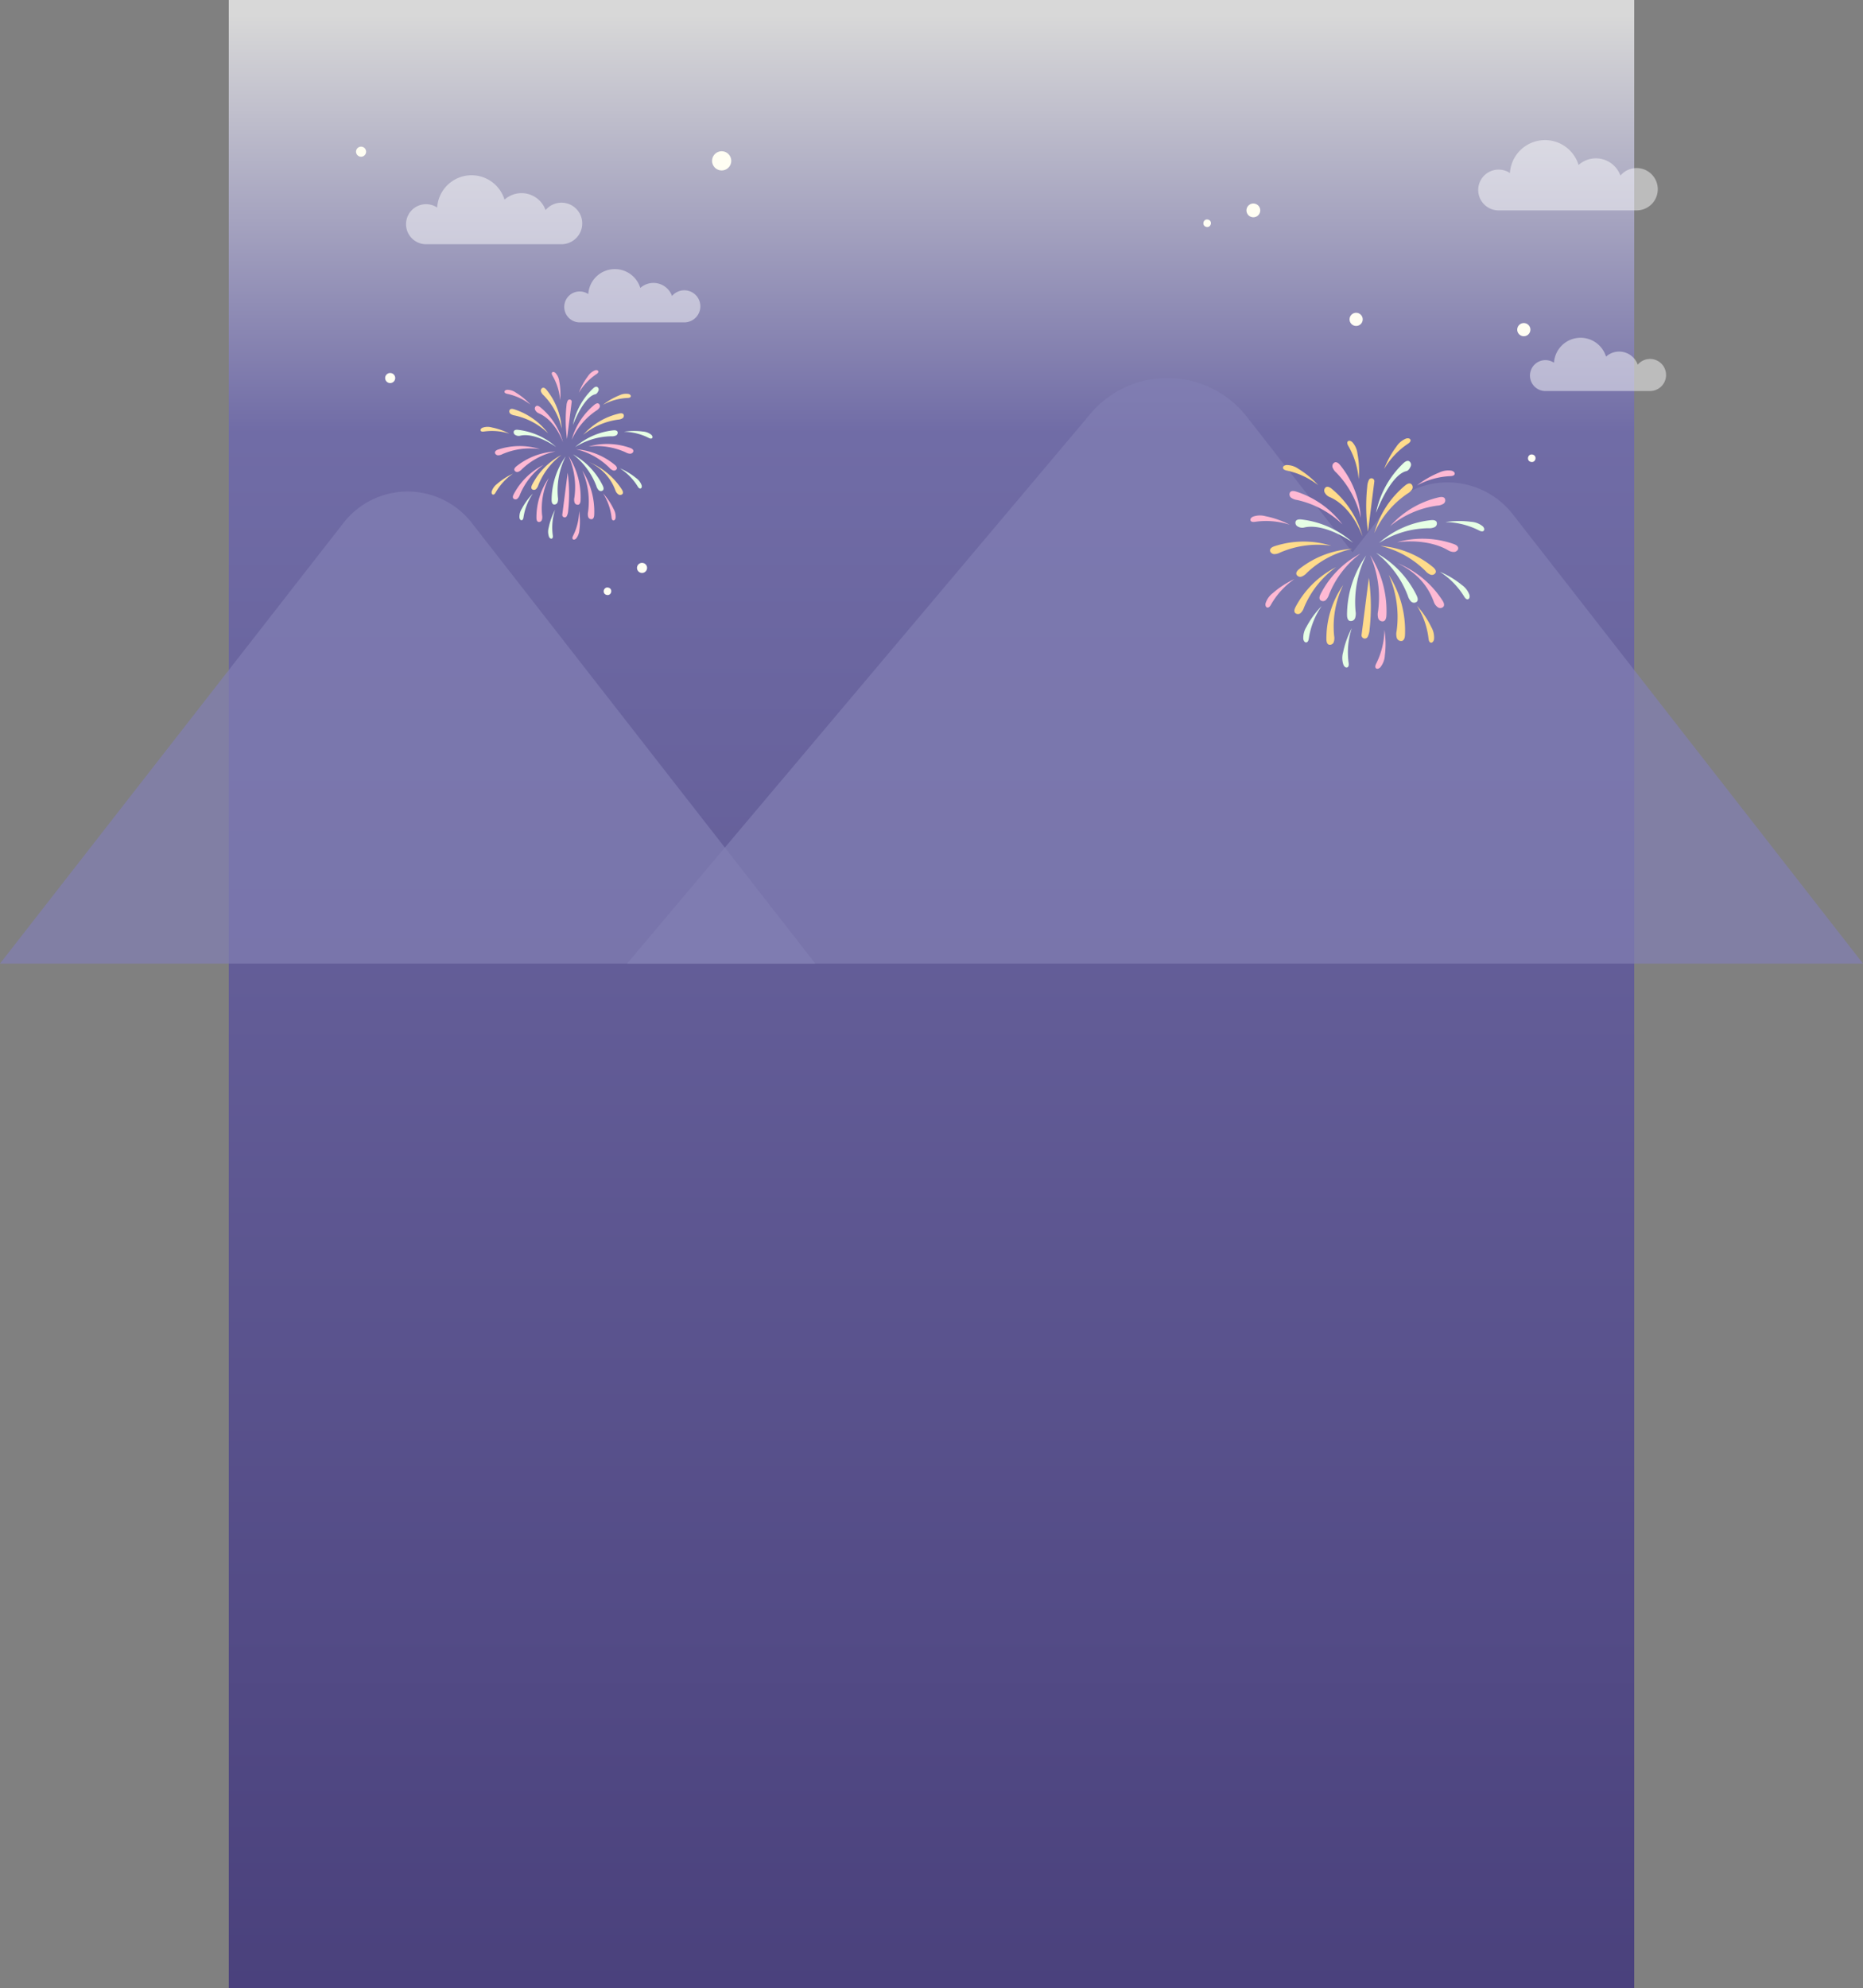 <svg id="구성_요소_110_1" data-name="구성 요소 110 – 1" xmlns="http://www.w3.org/2000/svg" xmlns:xlink="http://www.w3.org/1999/xlink" width="617.733" height="659" viewBox="0 0 617.733 659">
  <rect x="0" y="0" width="617.733" height="659" fill="#808080" stroke="none"/>
  <defs>
    <linearGradient id="linear-gradient" x1="0.5" x2="0.5" y2="1" gradientUnits="objectBoundingBox">
      <stop offset="0" stop-color="#fff"/>
      <stop offset="0.212" stop-color="#6963b7"/>
      <stop offset="1" stop-color="#32257b"/>
    </linearGradient>
  </defs>
  <rect id="사각형_837" data-name="사각형 837" width="466" height="659" transform="translate(75.867)" opacity="0.689" fill="url(#linear-gradient)"/>
  <path id="패스_12456" data-name="패스 12456" d="M1564.558,577.805a6.885,6.885,0,1,0-5.272-11.313,8.466,8.466,0,0,0-13.613-3.464,11.431,11.431,0,0,0-22.337,2.624,6.635,6.635,0,1,0-3.683,12.154Z" transform="translate(-1378.384 -496.85)" fill="#fff" opacity="0.476"/>
  <path id="패스_12457" data-name="패스 12457" d="M1552.832,572.6a5.319,5.319,0,1,0-4.072-8.739,6.539,6.539,0,0,0-10.515-2.676,8.83,8.83,0,0,0-17.255,2.027,5.125,5.125,0,1,0-2.845,9.389Z" transform="translate(-1325.93 -465.738)" fill="#fff" opacity="0.476"/>
  <circle id="타원_400" data-name="타원 400" cx="2.289" cy="2.289" r="2.289" transform="translate(412.83 71.445) rotate(-76.718)" fill="#fffef3"/>
  <circle id="타원_401" data-name="타원 401" cx="2.187" cy="2.187" r="2.187" transform="translate(447.035 107.49) rotate(-76.718)" fill="#fffef3"/>
  <circle id="타원_402" data-name="타원 402" cx="3.187" cy="3.187" r="3.187" transform="translate(235.453 55.689) rotate(-76.718)" fill="#fffef3"/>
  <path id="패스_12458" data-name="패스 12458" d="M2027.378,1658.9H2300.9L2184.8,1509.98a27.476,27.476,0,0,0-43.336,0l-9.828,12.606-35.015-44.911a33.434,33.434,0,0,0-52.736,0L1891.1,1658.9Z" transform="translate(-1683.17 -1339.487)" fill="#827fb4" opacity="0.702"/>
  <path id="패스_12459" data-name="패스 12459" d="M821.477,1863.728l-113.907-146.1a26.954,26.954,0,0,0-42.514,0l-113.907,146.1Z" transform="translate(-551.149 -1544.312)" fill="#827fb4" opacity="0.702"/>
  <circle id="타원_403" data-name="타원 403" cx="2.187" cy="2.187" r="2.187" transform="translate(502.635 110.896) rotate(-76.718)" fill="#fffef3"/>
  <circle id="타원_405" data-name="타원 405" cx="1.249" cy="1.249" r="1.249" transform="translate(398.763 74.93) rotate(-76.718)" fill="#fffef3"/>
  <circle id="타원_406" data-name="타원 406" cx="1.249" cy="1.249" r="1.249" transform="translate(506.394 152.83) rotate(-76.718)" fill="#fffef3"/>
  <path id="패스_12460" data-name="패스 12460" d="M1552.832,572.6a5.319,5.319,0,1,0-4.072-8.739,6.539,6.539,0,0,0-10.515-2.676,8.83,8.83,0,0,0-17.255,2.027,5.125,5.125,0,1,0-2.845,9.389Z" transform="translate(-1005.718 -442.975)" fill="#fff" opacity="0.476"/>
  <circle id="타원_407" data-name="타원 407" cx="1.672" cy="1.672" r="1.672" transform="translate(210.874 189.496) rotate(-76.718)" fill="#fffef3"/>
  <circle id="타원_408" data-name="타원 408" cx="1.672" cy="1.672" r="1.672" transform="translate(117.713 51.525) rotate(-76.718)" fill="#fffef3"/>
  <circle id="타원_409" data-name="타원 409" cx="1.672" cy="1.672" r="1.672" transform="translate(127.362 126.555) rotate(-76.718)" fill="#fffef3"/>
  <path id="패스_12461" data-name="패스 12461" d="M1565.547,578.244a7.017,7.017,0,1,0-5.373-11.53,8.628,8.628,0,0,0-13.873-3.531,11.65,11.65,0,0,0-22.766,2.674,6.762,6.762,0,1,0-3.753,12.387Z" transform="translate(-1022.878 -508.5)" fill="#fff" opacity="0.476"/>
  <g id="그룹_897" data-name="그룹 897" transform="translate(414.598 145.291)">
    <path id="패스_12288" data-name="패스 12288" d="M-32.642,54.517c.541-.445,1.257-.894,1.895-.6a1.364,1.364,0,0,1,.438,1.845,4.32,4.32,0,0,1-1.537,1.43A31.412,31.412,0,0,0-42.827,70.27,31.081,31.081,0,0,1-32.642,54.517Z" transform="translate(83.938 -38.857)" fill="#ffdb8b"/>
    <path id="패스_12289" data-name="패스 12289" d="M-24,67c.7-.074,1.542-.055,1.914.538a1.364,1.364,0,0,1-.649,1.782,4.316,4.316,0,0,1-2.07.347,31.412,31.412,0,0,0-16.366,4.887A31.074,31.074,0,0,1-24,67Z" transform="translate(83.812 -39.858)" fill="#e6ffe5"/>
    <path id="패스_12290" data-name="패스 12290" d="M-21.046,58.8c.683-.157,1.524-.24,1.965.3a1.364,1.364,0,0,1-.43,1.847,4.314,4.314,0,0,1-2.014.594,31.421,31.421,0,0,0-15.659,6.82A31.077,31.077,0,0,1-21.046,58.8Z" transform="translate(83.509 -39.227)" fill="#ffb9d4"/>
    <path id="패스_12291" data-name="패스 12291" d="M-33.179,46.524c.509-.481,1.192-.98,1.848-.734a1.363,1.363,0,0,1,.566,1.809c-.282.649-.743,1.383-1.434,1.535-3.2.7-6.962,6.076-10.034,13.821A31.092,31.092,0,0,1-33.179,46.524Z" transform="translate(83.893 -38.241)" fill="#e6ffe5"/>
    <path id="패스_12292" data-name="패스 12292" d="M-23.249,83.243c.54.447,1.117,1.064.953,1.745a1.364,1.364,0,0,1-1.729.781,4.315,4.315,0,0,1-1.7-1.238,31.411,31.411,0,0,0-14.931-8.294A31.088,31.088,0,0,1-23.249,83.243Z" transform="translate(83.773 -40.563)" fill="#ffdb8b"/>
    <path id="패스_12293" data-name="패스 12293" d="M-15.9,75.408c.661.234,1.414.615,1.495,1.311s-.648,1.283-1.353,1.328a3.655,3.655,0,0,1-2.019-.578c-4.513-2.626-10.911-3.416-16.873-2.65A31.078,31.078,0,0,1-15.9,75.408Z" transform="translate(83.316 -40.366)" fill="#ffb9d4"/>
    <path id="패스_12294" data-name="패스 12294" d="M-28.79,92.81c.317.653.6,1.485.15,2.057a1.414,1.414,0,0,1-1.967-.006,4.471,4.471,0,0,1-1.069-1.9A32.579,32.579,0,0,0-42.209,78.724,32.243,32.243,0,0,1-28.79,92.81Z" transform="translate(83.891 -40.753)" fill="#e6ffe5"/>
    <path id="패스_12295" data-name="패스 12295" d="M-19.644,94.76c.394.611.771,1.4.4,2.024a1.414,1.414,0,0,1-1.953.23A3.564,3.564,0,0,1-22.49,95.26c-2.325-6.44-6.827-10.331-12.163-12.878A32.236,32.236,0,0,1-19.644,94.76Z" transform="translate(83.316 -41.031)" fill="#ffb9d4"/>
    <path id="패스_12296" data-name="패스 12296" d="M-38.94,99.457c-.034.77-.192,1.684-.9,1.992a1.5,1.5,0,0,1-1.83-1,4.743,4.743,0,0,1-.04-2.306,34.51,34.51,0,0,0-2.637-18.576A34.151,34.151,0,0,1-38.94,99.457Z" transform="translate(84.054 -40.817)" fill="#ffb9d4"/>
    <path id="패스_12297" data-name="패스 12297" d="M-32.277,106.508c-.034.769-.192,1.684-.9,1.991a1.5,1.5,0,0,1-1.83-1,4.743,4.743,0,0,1-.04-2.306,34.508,34.508,0,0,0-2.637-18.576A34.142,34.142,0,0,1-32.277,106.508Z" transform="translate(83.546 -41.354)" fill="#ffdb8b"/>
    <path id="패스_12298" data-name="패스 12298" d="M-69.112,66.756c-.7-.08-1.541-.07-1.919.52a1.363,1.363,0,0,0,.632,1.788,2.879,2.879,0,0,0,2.067.368c4.31-1.093,10.558,1.12,16.318,5.043A31.076,31.076,0,0,0-69.112,66.756Z" transform="translate(86.097 -39.839)" fill="#e6ffe5"/>
    <path id="패스_12299" data-name="패스 12299" d="M-69.836,83.954c-.548.436-1.137,1.042-.987,1.726a1.363,1.363,0,0,0,1.712.816,4.329,4.329,0,0,0,1.72-1.2A31.416,31.416,0,0,1-52.3,77.3,31.083,31.083,0,0,0-69.836,83.954Z" transform="translate(86.071 -40.644)" fill="#ffdb8b"/>
    <path id="패스_12300" data-name="패스 12300" d="M-71.119,97.009c-.327.619-.624,1.411-.211,1.977a1.363,1.363,0,0,0,1.895.058,4.31,4.31,0,0,0,1.092-1.793A31.407,31.407,0,0,1-57.731,83.869,31.069,31.069,0,0,0-71.119,97.009Z" transform="translate(86.123 -41.144)" fill="#ffdb8b"/>
    <path id="패스_12301" data-name="패스 12301" d="M-62.135,92.373c-.317.625-.6,1.421-.179,1.981a1.365,1.365,0,0,0,1.9.028,4.326,4.326,0,0,0,1.062-1.811A31.42,31.42,0,0,1-48.964,79.016,31.079,31.079,0,0,0-62.135,92.373Z" transform="translate(85.438 -40.775)" fill="#ffb9d4"/>
    <path id="패스_12302" data-name="패스 12302" d="M-60.039,108.172c0,.7.118,1.538.75,1.841a1.364,1.364,0,0,0,1.7-.845,4.326,4.326,0,0,0,.113-2.1,31.416,31.416,0,0,1,3.011-16.812A31.081,31.081,0,0,0-60.039,108.172Z" transform="translate(85.248 -41.631)" fill="#ffdb8b"/>
    <path id="패스_12303" data-name="패스 12303" d="M-52.634,99.3c0,.77.112,1.692.8,2.032a1.5,1.5,0,0,0,1.875-.908,4.747,4.747,0,0,0,.149-2.3A34.505,34.505,0,0,1-46.3,79.689,34.136,34.136,0,0,0-52.634,99.3Z" transform="translate(84.685 -40.826)" fill="#e6ffe5"/>
    <path id="패스_12304" data-name="패스 12304" d="M-58.3,55.714c-.541-.444-1.257-.894-1.895-.6a1.364,1.364,0,0,0-.438,1.845,3.142,3.142,0,0,0,1.537,1.429c4.92,2.068,8.7,7.182,10.98,13.083A31.088,31.088,0,0,0-58.3,55.714Z" transform="translate(85.307 -38.948)" fill="#ffdb8b"/>
    <path id="패스_12305" data-name="패스 12305" d="M-55.284,47.2c-.441-.544-1.052-1.128-1.735-.971a1.364,1.364,0,0,0-.8,1.719,4.313,4.313,0,0,0,1.22,1.709,31.412,31.412,0,0,1,8.132,15.019A31.086,31.086,0,0,0-55.284,47.2Z" transform="translate(85.084 -38.277)" fill="#ffb9d4"/>
    <path id="패스_12306" data-name="패스 12306" d="M-71.045,56.734c-.668-.212-1.5-.364-1.984.142a1.363,1.363,0,0,0,.278,1.875,4.315,4.315,0,0,0,1.958.758,31.414,31.414,0,0,1,15.049,8.077A31.076,31.076,0,0,0-71.045,56.734Z" transform="translate(86.258 -39.064)" fill="#ffb9d4"/>
    <path id="패스_12307" data-name="패스 12307" d="M-78.738,76.205c-.666.218-1.429.582-1.525,1.276s.618,1.3,1.323,1.358a4.311,4.311,0,0,0,2.031-.531A31.422,31.422,0,0,1-59.98,76.05,31.083,31.083,0,0,0-78.738,76.205Z" transform="translate(86.789 -40.445)" fill="#ffdb8b"/>
    <path id="패스_12308" data-name="패스 12308" d="M-43.058,53.046l-2.106,16.669A61.458,61.458,0,0,1-45.407,54.7a5.592,5.592,0,0,1,.6-2.288l.012-.02A.953.953,0,0,1-43.058,53.046Z" transform="translate(84.161 -38.715)" fill="#ffdb8b"/>
    <path id="패스_12309" data-name="패스 12309" d="M-47.419,106.592-45,87.677a69.678,69.678,0,0,1,.249,17.038,6.356,6.356,0,0,1-.683,2.6l-.014.023A1.082,1.082,0,0,1-47.419,106.592Z" transform="translate(84.288 -41.434)" fill="#ffdb8b"/>
    <path id="패스_12310" data-name="패스 12310" d="M-63.918,53.908A25.65,25.65,0,0,0-74.364,49.05c-.549-.115-1.231-.351-1.263-.911s.628-.877,1.181-.924A6.8,6.8,0,0,1-70.474,48.5,29.852,29.852,0,0,1-63.918,53.908Z" transform="translate(86.435 -38.353)" fill="#ffdb8b"/>
    <path id="패스_12311" data-name="패스 12311" d="M-48.781,51.261a25.632,25.632,0,0,0-3.407-11.005c-.282-.485-.564-1.148-.171-1.547s1.072-.124,1.476.255a6.8,6.8,0,0,1,1.712,3.809A29.826,29.826,0,0,1-48.781,51.261Z" transform="translate(84.679 -37.692)" fill="#ffdb8b"/>
    <path id="패스_12312" data-name="패스 12312" d="M-17.358,67.659A25.636,25.636,0,0,1-6.174,70.429c.5.254,1.179.5,1.555.082s.061-1.077-.34-1.46a6.8,6.8,0,0,0-3.9-1.491A29.862,29.862,0,0,0-17.358,67.659Z" transform="translate(81.999 -39.883)" fill="#e6ffe5"/>
    <path id="패스_12313" data-name="패스 12313" d="M-19.335,85.511a25.648,25.648,0,0,1,8.073,8.221c.292.478.743,1.041,1.28.885s.616-.885.476-1.422a6.8,6.8,0,0,0-2.541-3.314A29.849,29.849,0,0,0-19.335,85.511Z" transform="translate(82.15 -41.269)" fill="#e6ffe5"/>
    <path id="패스_12314" data-name="패스 12314" d="M-27.525,97.737A25.65,25.65,0,0,1-23.7,108.6c.062.557.231,1.258.785,1.344s.933-.54,1.033-1.086a6.8,6.8,0,0,0-.9-4.078A29.847,29.847,0,0,0-27.525,97.737Z" transform="translate(82.773 -42.2)" fill="#ffdb8b"/>
    <path id="패스_12315" data-name="패스 12315" d="M-39.465,106.342a25.643,25.643,0,0,1-2.724,11.195c-.251.5-.492,1.182-.076,1.556s1.077.056,1.459-.346a6.8,6.8,0,0,0,1.474-3.906A29.864,29.864,0,0,0-39.465,106.342Z" transform="translate(83.913 -42.855)" fill="#ffb9d4"/>
    <path id="패스_12316" data-name="패스 12316" d="M-27.525,54.119a25.669,25.669,0,0,1,11.1-3.084c.56-.024,1.271-.146,1.394-.692s-.476-.968-1.013-1.1a6.8,6.8,0,0,0-4.129.619A29.887,29.887,0,0,0-27.525,54.119Z" transform="translate(82.773 -38.499)" fill="#ffb9d4"/>
    <path id="패스_12317" data-name="패스 12317" d="M-39.329,47.816a25.656,25.656,0,0,1,7.909-8.378c.467-.31,1.013-.782.835-1.313s-.907-.583-1.438-.422a6.8,6.8,0,0,0-3.215,2.664A29.857,29.857,0,0,0-39.329,47.816Z" transform="translate(83.672 -37.624)" fill="#ffdb8b"/>
    <path id="패스_12318" data-name="패스 12318" d="M-74.293,68.376a25.633,25.633,0,0,0-11.481-.962c-.554.08-1.276.094-1.5-.42s.286-1.039.789-1.274a6.81,6.81,0,0,1,4.173-.162A29.852,29.852,0,0,1-74.293,68.376Z" transform="translate(87.326 -39.732)" fill="#ffb9d4"/>
    <path id="패스_12319" data-name="패스 12319" d="M-72.308,88.144a25.66,25.66,0,0,0-7.786,8.491c-.276.488-.707,1.066-1.25.928s-.647-.864-.524-1.4a6.8,6.8,0,0,1,2.426-3.4A29.858,29.858,0,0,1-72.308,88.144Z" transform="translate(86.914 -41.47)" fill="#ffb9d4"/>
    <path id="패스_12320" data-name="패스 12320" d="M-62.271,97.837a25.648,25.648,0,0,0-4.23,10.716c-.083.554-.278,1.249-.835,1.314s-.913-.575-.992-1.123a6.808,6.808,0,0,1,1.049-4.042A29.872,29.872,0,0,1-62.271,97.837Z" transform="translate(85.883 -42.208)" fill="#e6ffe5"/>
    <path id="패스_12321" data-name="패스 12321" d="M-51.2,105.773a25.657,25.657,0,0,0-1.037,11.475c.078.554.086,1.276-.43,1.5s-1.038-.294-1.268-.8a6.791,6.791,0,0,1-.134-4.173A29.834,29.834,0,0,1-51.2,105.773Z" transform="translate(84.814 -42.812)" fill="#e6ffe5"/>
  </g>
  <g id="그룹_918" data-name="그룹 918" transform="translate(159.33 122.693)">
    <path id="패스_12416" data-name="패스 12416" d="M-175.7,75.91c.4-.327.925-.657,1.393-.443a1,1,0,0,1,.322,1.357,3.181,3.181,0,0,1-1.131,1.05,23.106,23.106,0,0,0-8.076,9.622A22.861,22.861,0,0,1-175.7,75.91Z" transform="translate(213.424 -64.394)" fill="#ffb9d4"/>
    <path id="패스_12417" data-name="패스 12417" d="M-169.344,85.091c.512-.055,1.134-.041,1.407.4a1,1,0,0,1-.477,1.311,3.185,3.185,0,0,1-1.523.256,23.108,23.108,0,0,0-12.036,3.594A22.863,22.863,0,0,1-169.344,85.091Z" transform="translate(213.331 -65.13)" fill="#e6ffe5"/>
    <path id="패스_12418" data-name="패스 12418" d="M-167.17,79.059c.5-.115,1.121-.176,1.445.224a1,1,0,0,1-.316,1.358,3.166,3.166,0,0,1-1.481.438,23.1,23.1,0,0,0-11.516,5.016A22.862,22.862,0,0,1-167.17,79.059Z" transform="translate(213.108 -64.666)" fill="#ffe2a0"/>
    <path id="패스_12419" data-name="패스 12419" d="M-176.094,70.033c.374-.354.877-.721,1.359-.54a1,1,0,0,1,.417,1.331c-.207.477-.546,1.016-1.054,1.128-2.351.516-5.12,4.469-7.38,10.165A22.867,22.867,0,0,1-176.094,70.033Z" transform="translate(213.391 -63.94)" fill="#e6ffe5"/>
    <path id="패스_12420" data-name="패스 12420" d="M-168.79,97.037c.4.328.821.783.7,1.283a1,1,0,0,1-1.27.574,3.171,3.171,0,0,1-1.247-.91,23.1,23.1,0,0,0-10.98-6.1A22.846,22.846,0,0,1-168.79,97.037Z" transform="translate(213.302 -65.649)" fill="#ffb9d4"/>
    <path id="패스_12421" data-name="패스 12421" d="M-163.388,91.275c.486.172,1.041.452,1.1.964s-.476.944-1,.977a3.171,3.171,0,0,1-1.485-.426,23.109,23.109,0,0,0-12.409-1.948A22.853,22.853,0,0,1-163.388,91.275Z" transform="translate(212.966 -65.504)" fill="#ffb9d4"/>
    <path id="패스_12422" data-name="패스 12422" d="M-172.865,104.073c.233.48.439,1.091.11,1.512a1.041,1.041,0,0,1-1.447,0,3.3,3.3,0,0,1-.786-1.4,23.964,23.964,0,0,0-7.746-10.474A23.709,23.709,0,0,1-172.865,104.073Z" transform="translate(213.389 -65.788)" fill="#e6ffe5"/>
    <path id="패스_12423" data-name="패스 12423" d="M-166.139,105.507c.289.45.566,1.031.29,1.488a1.039,1.039,0,0,1-1.436.17,2.623,2.623,0,0,1-.948-1.291,16.475,16.475,0,0,0-8.945-9.471A23.71,23.71,0,0,1-166.139,105.507Z" transform="translate(212.966 -65.993)" fill="#ffe2a0"/>
    <path id="패스_12424" data-name="패스 12424" d="M-180.33,108.962c-.025.565-.141,1.238-.66,1.464a1.1,1.1,0,0,1-1.346-.732,3.5,3.5,0,0,1-.029-1.7A25.39,25.39,0,0,0-184.3,94.337,25.115,25.115,0,0,1-180.33,108.962Z" transform="translate(213.509 -65.835)" fill="#ffb9d4"/>
    <path id="패스_12425" data-name="패스 12425" d="M-175.43,114.147c-.025.565-.14,1.239-.66,1.464a1.1,1.1,0,0,1-1.345-.732,3.484,3.484,0,0,1-.03-1.7A25.381,25.381,0,0,0-179.4,99.522,25.108,25.108,0,0,1-175.43,114.147Z" transform="translate(213.136 -66.23)" fill="#ffb9d4"/>
    <path id="패스_12426" data-name="패스 12426" d="M-202.52,84.912c-.512-.059-1.133-.052-1.411.382a1,1,0,0,0,.465,1.315,2.117,2.117,0,0,0,1.52.271c3.17-.8,7.765.823,12,3.708A22.862,22.862,0,0,0-202.52,84.912Z" transform="translate(215.011 -65.116)" fill="#e6ffe5"/>
    <path id="패스_12427" data-name="패스 12427" d="M-203.052,97.56c-.4.321-.837.766-.726,1.269a1,1,0,0,0,1.259.6,3.174,3.174,0,0,0,1.265-.886,23.107,23.107,0,0,1,11.1-5.879A22.858,22.858,0,0,0-203.052,97.56Z" transform="translate(214.992 -65.708)" fill="#ffb9d4"/>
    <path id="패스_12428" data-name="패스 12428" d="M-204,107.161c-.24.455-.458,1.038-.155,1.454a1,1,0,0,0,1.394.043,3.175,3.175,0,0,0,.8-1.319,23.1,23.1,0,0,1,7.8-9.842A22.862,22.862,0,0,0-204,107.161Z" transform="translate(215.031 -66.076)" fill="#ffb9d4"/>
    <path id="패스_12429" data-name="패스 12429" d="M-197.389,103.752c-.234.459-.442,1.045-.131,1.456a1,1,0,0,0,1.394.02,3.187,3.187,0,0,0,.782-1.331,23.1,23.1,0,0,1,7.642-9.969A22.859,22.859,0,0,0-197.389,103.752Z" transform="translate(214.527 -65.804)" fill="#ffe2a0"/>
    <path id="패스_12430" data-name="패스 12430" d="M-195.847,115.371c0,.516.087,1.131.552,1.354a1,1,0,0,0,1.248-.622,3.178,3.178,0,0,0,.083-1.542A23.094,23.094,0,0,1-191.75,102.2,22.852,22.852,0,0,0-195.847,115.371Z" transform="translate(214.387 -66.434)" fill="#ffb9d4"/>
    <path id="패스_12431" data-name="패스 12431" d="M-190.4,108.844c0,.566.082,1.244.59,1.495a1.1,1.1,0,0,0,1.378-.668,3.484,3.484,0,0,0,.11-1.693,25.381,25.381,0,0,1,2.583-13.555A25.113,25.113,0,0,0-190.4,108.844Z" transform="translate(213.973 -65.842)" fill="#e6ffe5"/>
    <path id="패스_12432" data-name="패스 12432" d="M-194.566,76.791c-.4-.327-.925-.657-1.393-.443a1,1,0,0,0-.322,1.357,2.315,2.315,0,0,0,1.131,1.05c3.618,1.521,6.4,5.283,8.076,9.622A22.865,22.865,0,0,0-194.566,76.791Z" transform="translate(214.43 -64.461)" fill="#ffb9d4"/>
    <path id="패스_12433" data-name="패스 12433" d="M-192.35,70.533c-.324-.4-.773-.83-1.276-.714a1,1,0,0,0-.588,1.265,3.178,3.178,0,0,0,.9,1.256,23.1,23.1,0,0,1,5.98,11.046A22.856,22.856,0,0,0-192.35,70.533Z" transform="translate(214.266 -63.967)" fill="#ffe2a0"/>
    <path id="패스_12434" data-name="패스 12434" d="M-203.941,77.541c-.491-.156-1.1-.268-1.458.1a1,1,0,0,0,.2,1.379,3.165,3.165,0,0,0,1.44.557,23.109,23.109,0,0,1,11.067,5.94A22.862,22.862,0,0,0-203.941,77.541Z" transform="translate(215.13 -64.546)" fill="#ffe2a0"/>
    <path id="패스_12435" data-name="패스 12435" d="M-209.6,91.86c-.489.161-1.05.429-1.121.939s.454.954.973,1a3.179,3.179,0,0,0,1.493-.392,23.106,23.106,0,0,1,12.451-1.66A22.866,22.866,0,0,0-209.6,91.86Z" transform="translate(215.52 -65.561)" fill="#ffb9d4"/>
    <path id="패스_12436" data-name="패스 12436" d="M-183.358,74.829l-1.549,12.259a45.134,45.134,0,0,1-.178-11.039,4.114,4.114,0,0,1,.44-1.682l.009-.016A.7.7,0,0,1-183.358,74.829Z" transform="translate(213.588 -64.289)" fill="#ffb9d4"/>
    <path id="패스_12437" data-name="패스 12437" d="M-186.566,114.209l1.78-13.911a51.233,51.233,0,0,1,.182,12.531,4.662,4.662,0,0,1-.5,1.909l-.01.017A.8.8,0,0,1-186.566,114.209Z" transform="translate(213.681 -66.289)" fill="#ffb9d4"/>
    <path id="패스_12438" data-name="패스 12438" d="M-198.7,75.463a18.869,18.869,0,0,0-7.683-3.573c-.4-.085-.9-.259-.928-.67s.462-.645.868-.68a5.006,5.006,0,0,1,2.921.946A21.986,21.986,0,0,1-198.7,75.463Z" transform="translate(215.26 -64.023)" fill="#ffb9d4"/>
    <path id="패스_12439" data-name="패스 12439" d="M-187.568,73.517a18.857,18.857,0,0,0-2.506-8.094c-.208-.357-.415-.844-.126-1.138s.788-.091,1.086.188a5,5,0,0,1,1.259,2.8A21.94,21.94,0,0,1-187.568,73.517Z" transform="translate(213.968 -63.537)" fill="#ffb9d4"/>
    <path id="패스_12440" data-name="패스 12440" d="M-164.458,85.576a18.847,18.847,0,0,1,8.224,2.038c.368.187.868.366,1.144.06s.045-.792-.249-1.074a4.993,4.993,0,0,0-2.869-1.1A21.964,21.964,0,0,0-164.458,85.576Z" transform="translate(211.998 -65.148)" fill="#e6ffe5"/>
    <path id="패스_12441" data-name="패스 12441" d="M-165.912,98.705a18.865,18.865,0,0,1,5.937,6.046c.215.351.546.766.942.65s.454-.65.349-1.045a5,5,0,0,0-1.868-2.437A21.934,21.934,0,0,0-165.912,98.705Z" transform="translate(212.109 -66.168)" fill="#e6ffe5"/>
    <path id="패스_12442" data-name="패스 12442" d="M-171.935,107.7a18.866,18.866,0,0,1,2.815,7.992c.046.409.17.926.577.989s.686-.4.76-.8a5,5,0,0,0-.66-3A21.97,21.97,0,0,0-171.935,107.7Z" transform="translate(212.567 -66.852)" fill="#ffb9d4"/>
    <path id="패스_12443" data-name="패스 12443" d="M-180.716,114.025a18.865,18.865,0,0,1-2,8.233c-.185.369-.362.868-.055,1.144s.792.042,1.073-.254a5,5,0,0,0,1.084-2.873A21.992,21.992,0,0,0-180.716,114.025Z" transform="translate(213.405 -67.334)" fill="#ffb9d4"/>
    <path id="패스_12444" data-name="패스 12444" d="M-171.935,75.618a18.881,18.881,0,0,1,8.164-2.268c.412-.018.935-.107,1.025-.509s-.35-.711-.746-.812a5,5,0,0,0-3.037.455A21.97,21.97,0,0,0-171.935,75.618Z" transform="translate(212.567 -64.13)" fill="#ffe2a0"/>
    <path id="패스_12445" data-name="패스 12445" d="M-180.616,70.983a18.867,18.867,0,0,1,5.817-6.161c.343-.228.745-.576.614-.966s-.667-.429-1.058-.31a5.006,5.006,0,0,0-2.364,1.96A21.984,21.984,0,0,0-180.616,70.983Z" transform="translate(213.228 -63.487)" fill="#ffb9d4"/>
    <path id="패스_12446" data-name="패스 12446" d="M-206.33,86.1a18.878,18.878,0,0,0-8.443-.707c-.408.059-.939.069-1.1-.31s.212-.764.581-.937a5.005,5.005,0,0,1,3.069-.118A21.985,21.985,0,0,1-206.33,86.1Z" transform="translate(215.915 -65.037)" fill="#ffe2a0"/>
    <path id="패스_12447" data-name="패스 12447" d="M-204.87,100.641a18.878,18.878,0,0,0-5.727,6.245c-.2.358-.52.784-.919.683s-.476-.636-.385-1.033a5,5,0,0,1,1.784-2.5A21.968,21.968,0,0,1-204.87,100.641Z" transform="translate(215.612 -66.315)" fill="#ffe2a0"/>
    <path id="패스_12448" data-name="패스 12448" d="M-197.489,107.77a18.863,18.863,0,0,0-3.112,7.881c-.061.407-.205.918-.614.966s-.671-.422-.729-.826a5,5,0,0,1,.77-2.973A21.965,21.965,0,0,1-197.489,107.77Z" transform="translate(214.854 -66.858)" fill="#e6ffe5"/>
    <path id="패스_12449" data-name="패스 12449" d="M-189.346,113.606a18.868,18.868,0,0,0-.762,8.439c.056.408.063.939-.316,1.1s-.763-.216-.933-.587a5,5,0,0,1-.1-3.069A21.966,21.966,0,0,1-189.346,113.606Z" transform="translate(214.068 -67.302)" fill="#e6ffe5"/>
  </g>
  <circle id="타원_420" data-name="타원 420" cx="1.249" cy="1.249" r="1.249" transform="translate(199.928 196.928) rotate(-76.718)" fill="#fffef3"/>
</svg>

